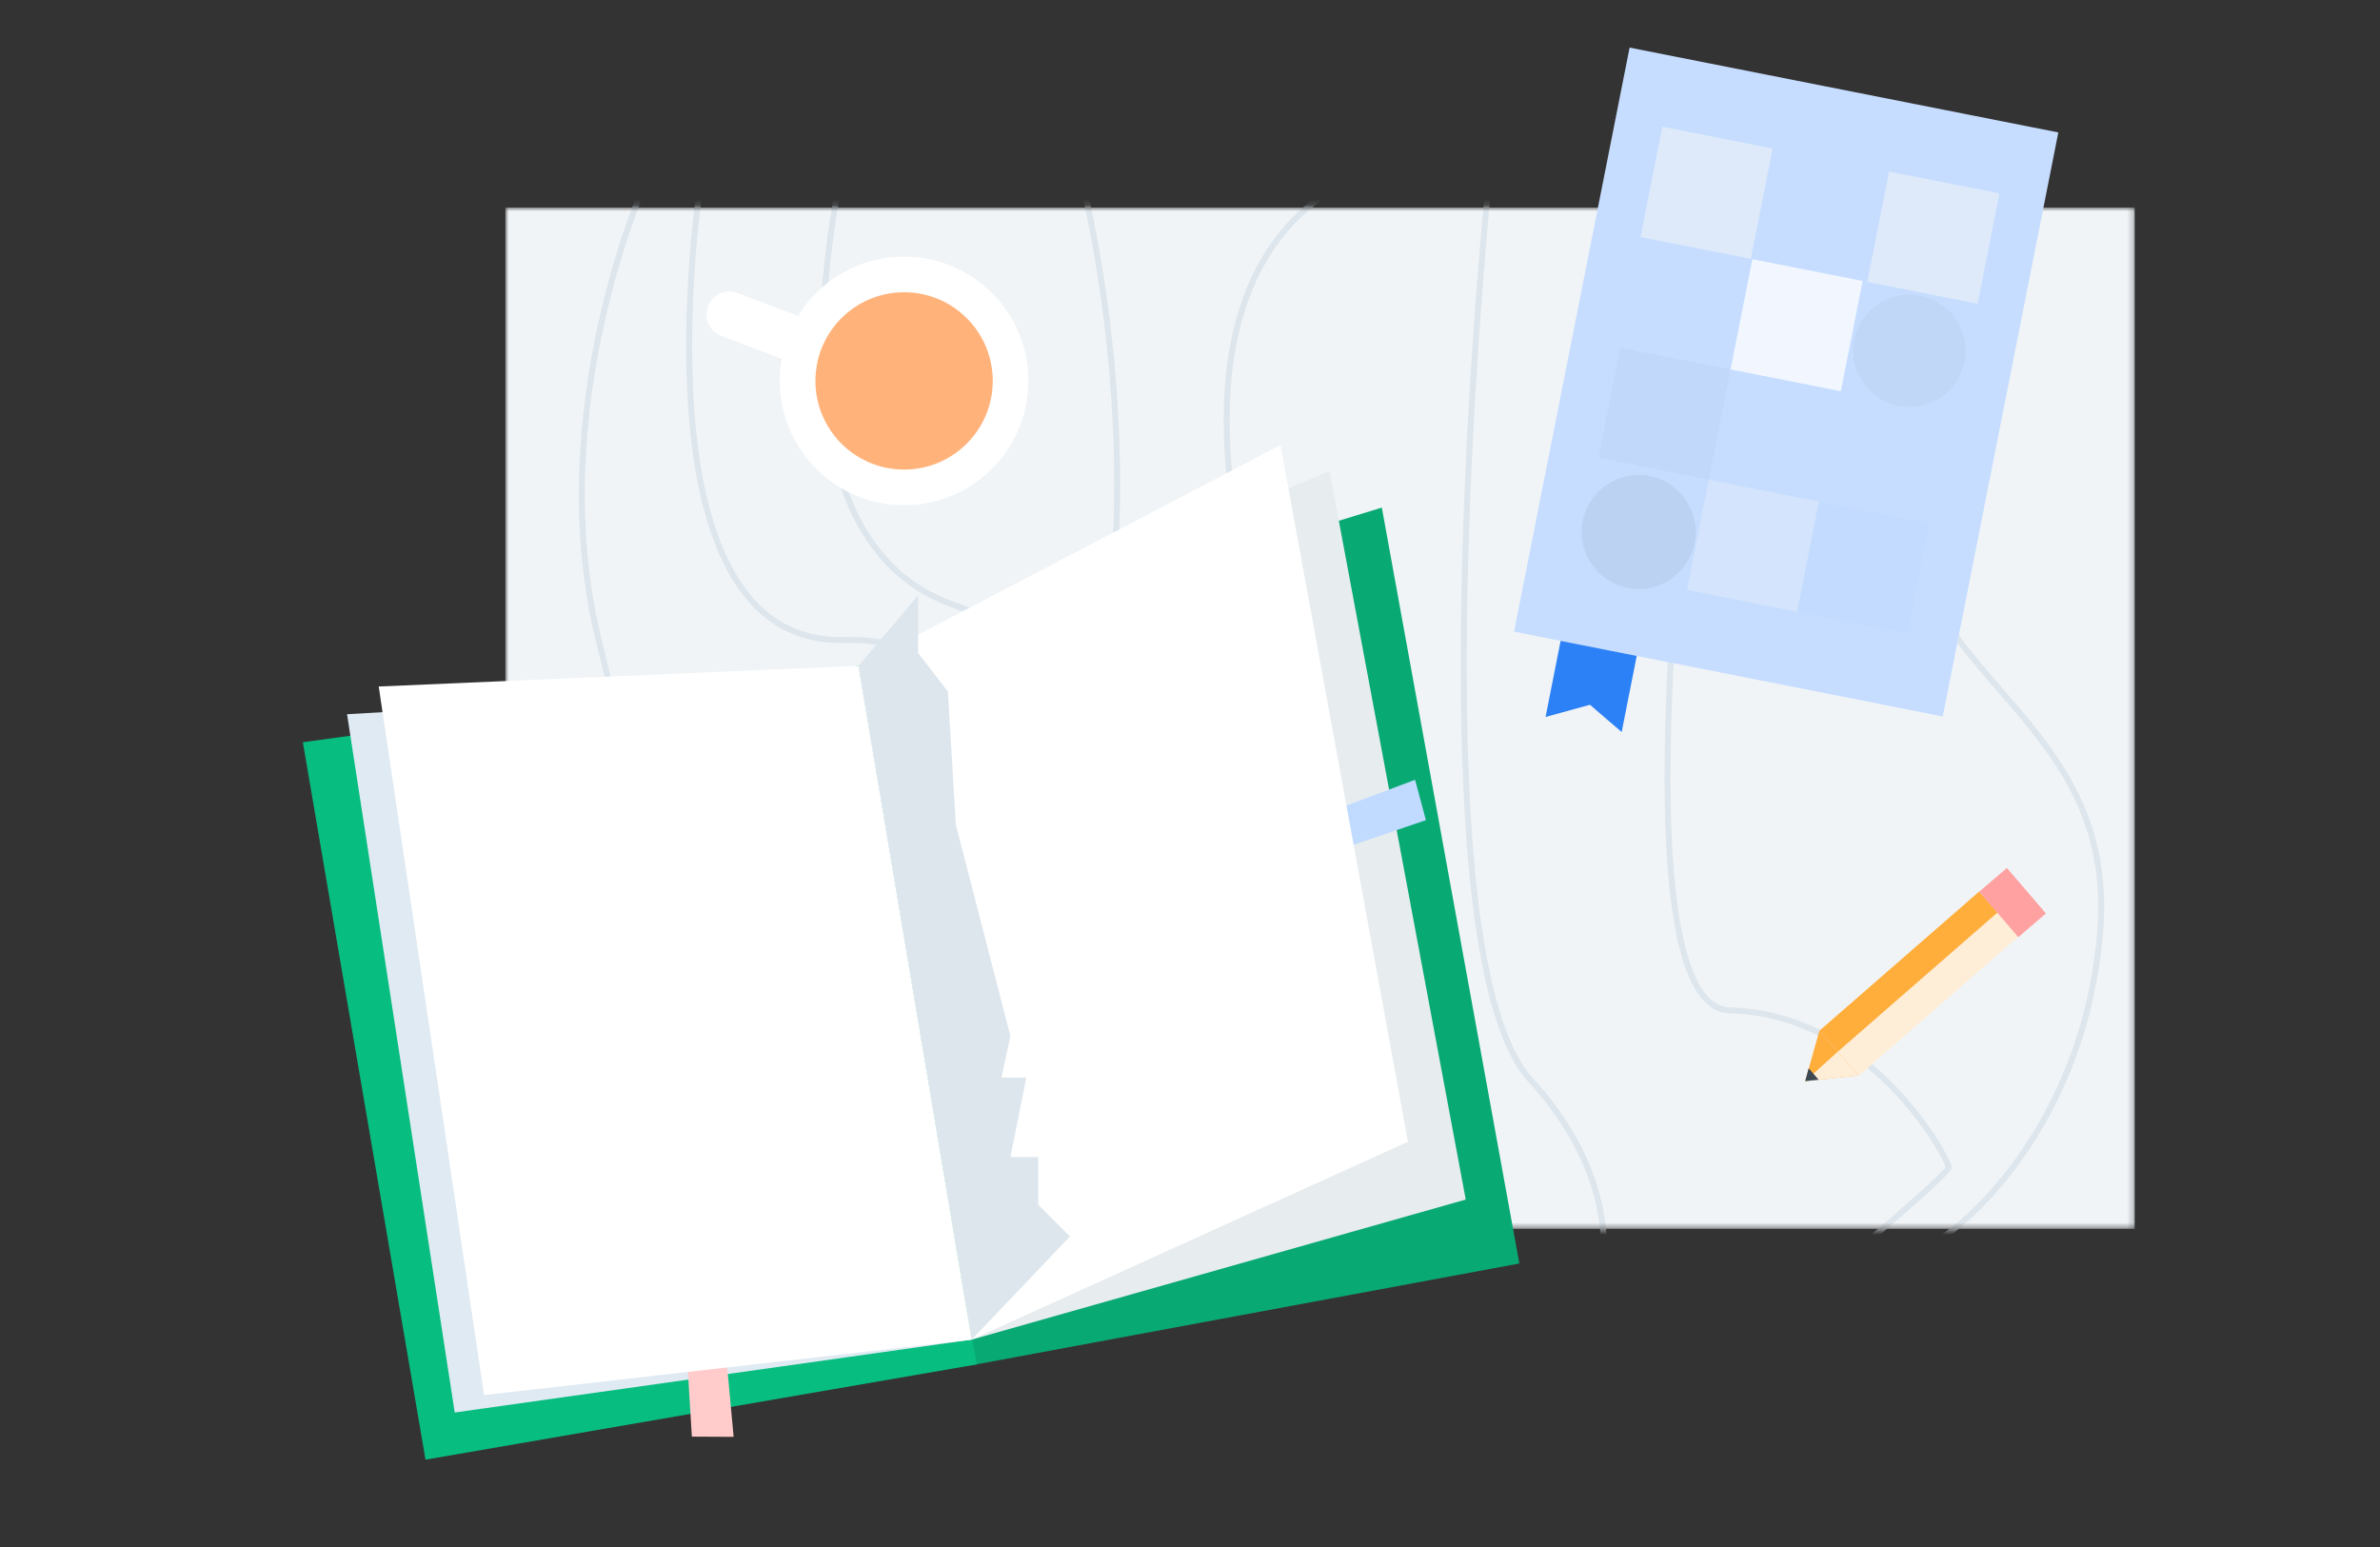 <svg width="400" height="260" viewBox="0 0 400 260" fill="none" xmlns="http://www.w3.org/2000/svg">
<rect x="0" y="0" width="400" height="260" fill="#333333" stroke="none"/>
<mask id="mask0" mask-type="alpha" maskUnits="userSpaceOnUse" x="84" y="34" width="275" height="173">
<rect x="84.941" y="34.879" width="273.838" height="171.648" fill="#F0F4F7"/>
</mask>
<g mask="url(#mask0)">
<rect x="84.941" y="34.879" width="273.838" height="171.648" fill="#F0F4F7"/>
<path d="M108.626 30.242C108.626 30.242 91.062 68.83 100.642 107.683C110.223 146.537 120.601 190.713 111.287 204.551C101.973 218.389 91.062 218.389 91.062 218.389" stroke="#DDE6ED" stroke-miterlimit="10"/>
<path d="M117.807 30.375C117.807 30.375 105.566 108.348 141.758 107.55C177.95 106.752 207.756 159.976 177.684 177.806C147.613 195.636 136.436 209.474 137.234 211.337" stroke="#DDE6ED" stroke-miterlimit="10"/>
<path d="M142.024 26.383C142.024 26.383 126.022 89.637 160.235 101.652C194.447 113.668 152.136 135.226 152.935 158.645C153.733 182.063 167.571 246.731 189.926 211.337" stroke="#DDE6ED" stroke-miterlimit="10"/>
<path d="M180.878 26.383C180.878 26.383 192.055 66.035 185.934 107.55C179.813 149.064 183.007 185.789 196.579 187.918C210.151 190.047 208.554 215.861 208.554 215.861" stroke="#DDE6ED" stroke-miterlimit="10"/>
<path d="M227.449 30.375C227.449 30.375 206.159 36.496 206.159 70.559C206.159 104.623 225.32 122.187 222.126 148.532C218.933 174.878 222.126 215.861 222.126 215.861" stroke="#DDE6ED" stroke-miterlimit="10"/>
<path d="M250.247 30.242C250.247 30.242 237.029 159.444 257.254 181.532C277.479 203.62 266.835 223.845 266.835 223.845" stroke="#DDE6ED" stroke-miterlimit="10"/>
<path d="M347.203 26.383C347.203 26.383 314.736 62.575 320.325 89.187C325.913 115.799 355.985 122.961 352.924 157.168C349.864 191.375 327.244 210.006 319.792 211.336" stroke="#DDE6ED" stroke-miterlimit="10"/>
<path d="M290.785 19.197C290.785 19.197 267.101 169.289 290.785 169.821C314.47 170.354 327.51 194.837 327.51 196.167C327.51 197.498 302.495 218.255 302.495 218.255" stroke="#DDE6ED" stroke-miterlimit="10"/>
</g>
<path d="M151.946 84.908C163.484 84.908 172.837 75.555 172.837 64.017C172.837 52.48 163.484 43.127 151.946 43.127C140.409 43.127 131.056 52.48 131.056 64.017C131.056 75.555 140.409 84.908 151.946 84.908Z" fill="white"/>
<path d="M151.946 78.921C160.177 78.921 166.849 72.249 166.849 64.018C166.849 55.787 160.177 49.115 151.946 49.115C143.716 49.115 137.043 55.787 137.043 64.018C137.043 72.249 143.716 78.921 151.946 78.921Z" fill="#FFB37B"/>
<path d="M132.791 60.85L121.225 56.446C119.235 55.688 118.234 53.457 118.993 51.467C119.751 49.476 121.981 48.476 123.972 49.234L135.537 53.638L132.791 60.85Z" fill="white"/>
<path d="M345.936 22.256L273.882 8L254.46 106.16L326.514 120.417L345.936 22.256Z" fill="#C6DDFF"/>
<path opacity="0.45" d="M297.924 24.966L279.388 21.299L275.721 39.834L294.257 43.502L297.924 24.966Z" fill="#FCFBF5"/>
<path opacity="0.45" d="M336.039 32.505L317.503 28.838L313.836 47.373L332.372 51.041L336.039 32.505Z" fill="#FCFBF5"/>
<path opacity="0.75" d="M313.053 47.22L294.518 43.553L290.85 62.088L309.386 65.756L313.053 47.22Z" fill="white"/>
<path opacity="0.6" d="M290.85 62.089L272.315 58.422L268.648 76.957L287.183 80.625L290.85 62.089Z" fill="#C0D6F7"/>
<path opacity="0.25" d="M305.719 84.29L287.183 80.623L283.516 99.159L302.051 102.826L305.719 84.29Z" fill="#FCFBF5"/>
<path opacity="0.6" d="M324.255 87.958L305.719 84.291L302.052 102.827L320.587 106.494L324.255 87.958Z" fill="#C1DAFF"/>
<path d="M320.902 68.393C326.119 68.393 330.349 64.163 330.349 58.945C330.349 53.728 326.119 49.498 320.902 49.498C315.684 49.498 311.454 53.728 311.454 58.945C311.454 64.163 315.684 68.393 320.902 68.393Z" fill="#C1D7F8"/>
<path d="M275.403 98.995C280.694 98.995 284.983 94.705 284.983 89.414C284.983 84.123 280.694 79.834 275.403 79.834C270.112 79.834 265.823 84.123 265.823 89.414C265.823 94.705 270.112 98.995 275.403 98.995Z" fill="#BCD2F2"/>
<path d="M262.289 107.709L259.758 120.499L267.217 118.45L272.55 123.03L275.081 110.24L262.289 107.709Z" fill="#2D81F7"/>
<path d="M144.297 112.237L232.239 85.308L255.353 212.351L163.143 229.483L144.297 112.237Z" fill="#09A973"/>
<path d="M144.297 111.904L50.9 124.746L71.513 245.324L164.144 229.317L144.297 111.904Z" fill="#08BD80"/>
<rect width="35.62" height="10.039" transform="matrix(0.754 -0.657 -0.657 -0.754 312.375 180.809)" fill="#FFEED7"/>
<rect width="35.62" height="4.676" transform="matrix(0.754 -0.657 -0.657 -0.754 308.852 176.766)" fill="#FFAD3B"/>
<path d="M303.395 181.702L312.33 180.757L305.781 173.239L303.395 181.702Z" fill="#FFAD3B"/>
<path d="M303.395 181.702L312.33 180.757L308.852 176.765L303.395 181.702Z" fill="#FFEED7"/>
<g style="mix-blend-mode:color-burn">
<path d="M303.395 181.702L305.653 181.468L303.981 179.55L303.395 181.702Z" fill="#3C4852"/>
</g>
<rect x="332.649" y="149.863" width="6.121" height="10.075" transform="rotate(-40.654 332.649 149.863)" fill="#FFA1A1"/>
<path d="M223.457 79.188L144.297 111.904L163.31 225.148L246.343 201.603L223.457 79.188Z" fill="#E7ECEF"/>
<path d="M237.827 131.058L221.42 137.228L223.059 143.492L239.647 137.84L237.827 131.058Z" fill="#C0DBFF"/>
<path d="M215.207 74.797L144.297 111.905L163.31 225.148L236.63 191.89L215.207 74.797Z" fill="white"/>
<path d="M58.329 120.037L143.222 115.113L163.31 225.148L76.425 237.396L58.329 120.037Z" fill="#DFEAF2"/>
<path d="M123.301 241.488L121.685 224.034L115.21 223.96L116.279 241.451L123.301 241.488Z" fill="#FFCBCB"/>
<path d="M63.652 115.38L144.297 111.904L163.314 225.154L81.349 234.469L63.652 115.38Z" fill="white"/>
<path d="M154.304 100.062L144.297 111.904L163.31 225.147L179.821 207.802L174.484 202.465V194.46H169.814L172.483 181.118H168.313L169.814 174.113L160.641 138.589L159.307 116.24L154.304 109.736V100.062Z" fill="#DDE6ED"/>
</svg>
